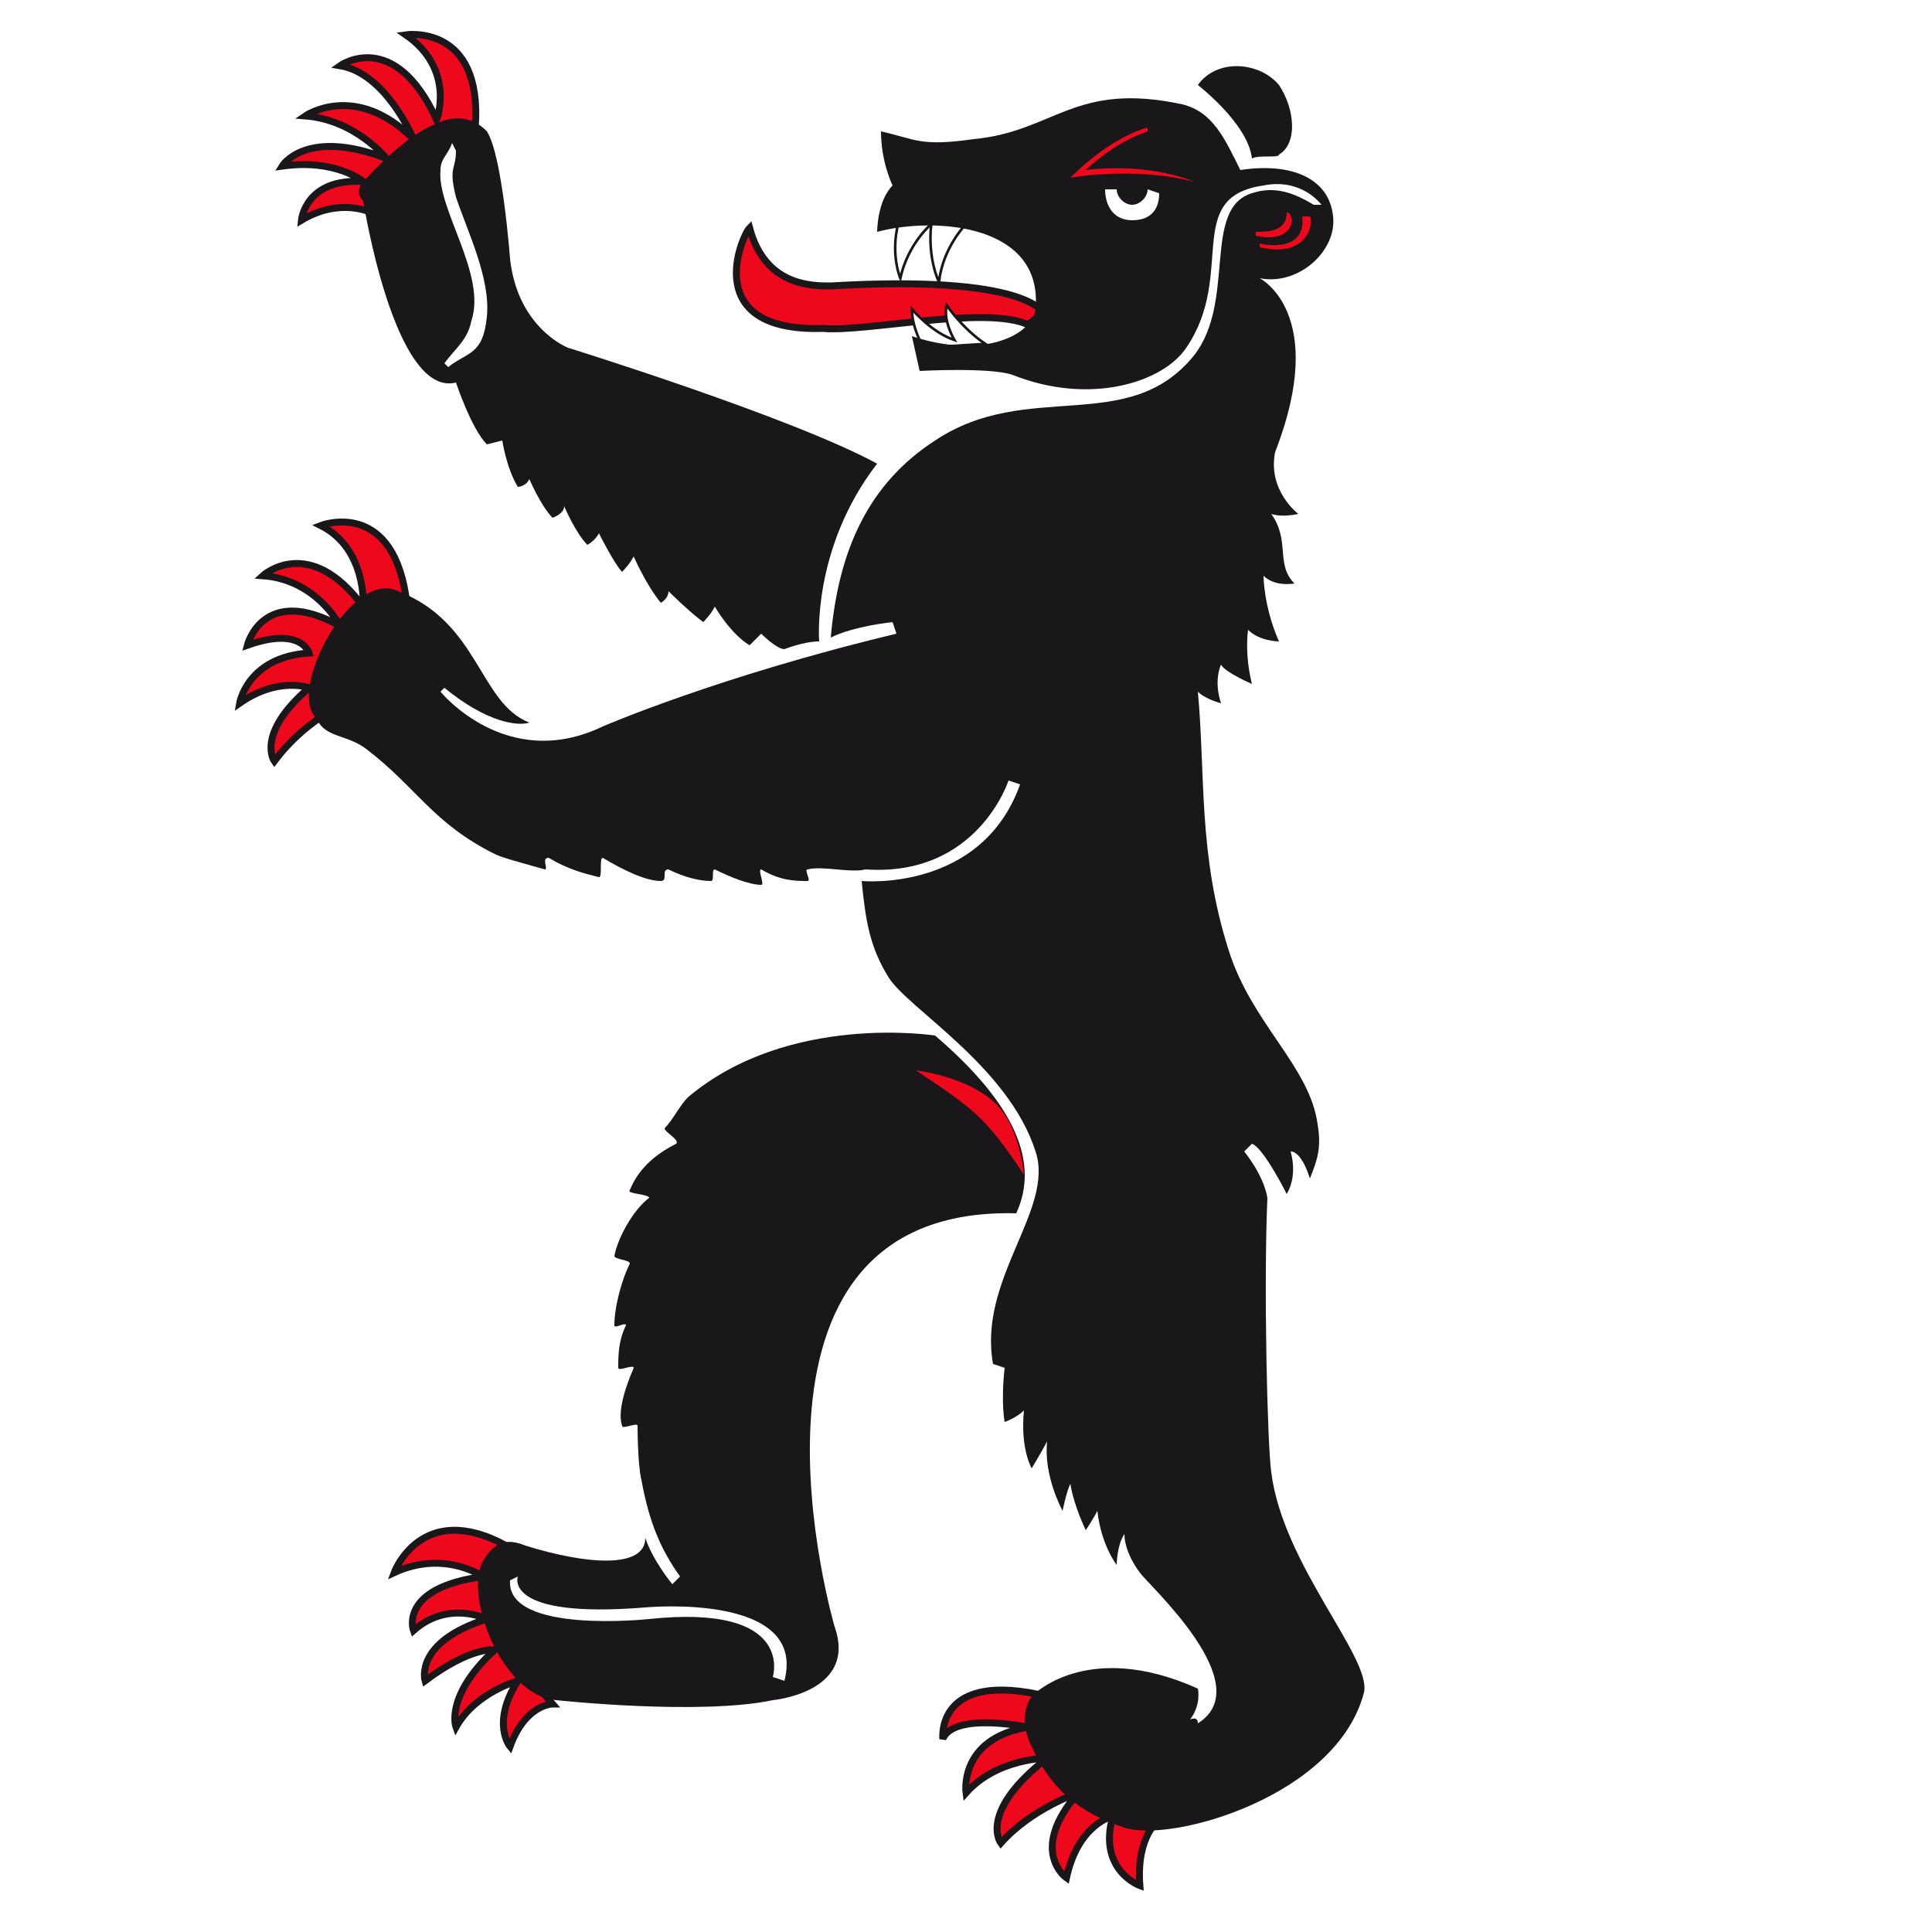 <?xml version="1.0" encoding="utf-8"?>
<!-- Generator: Adobe Illustrator 18.1.1, SVG Export Plug-In . SVG Version: 6.00 Build 0)  -->
<svg version="1.1" id="Ebene_1" xmlns="http://www.w3.org/2000/svg" xmlns:xlink="http://www.w3.org/1999/xlink" x="0px" y="0px"
	 viewBox="0 0 50 50" enable-background="new 0 0 50 50" xml:space="preserve">
<g>
	<rect x="0" fill="#FFFFFF" width="50" height="50"/>
	<rect x="0" fill="none" width="50" height="50"/>
	<path fill-rule="evenodd" clip-rule="evenodd" fill="#ED081B" d="M12.3,3.3c0.2-2.7-1.8-2.4-1.8-2.4c1.3,0.9,0.8,2.2,0.8,2.2
		c-1.1-2.4-2.5-1.4-2.5-1.4c1.2,0.2,1.9,1.9,1.9,1.9C9.2,2.1,7.9,3,7.9,3C9.2,3.1,10,4.1,10,4.1C7.9,3.3,7.3,4.3,7.3,4.3
		c1.4-0.2,2.1,0.4,2.1,0.4c-1.5-0.1-1.6,1-1.6,1c1-0.6,1.8-0.2,1.8-0.2C11,3.4,12.3,3.3,12.3,3.3z"/>
	<path fill="none" stroke="#1A171B" stroke-width="0.179" stroke-miterlimit="3.864" d="M12.3,3.3c0.2-2.7-1.8-2.4-1.8-2.4
		c1.3,0.9,0.8,2.2,0.8,2.2c-1.1-2.4-2.5-1.4-2.5-1.4c1.2,0.2,1.9,1.9,1.9,1.9C9.2,2.1,7.9,3,7.9,3C9.2,3.1,10,4.1,10,4.1
		C7.9,3.3,7.3,4.3,7.3,4.3c1.4-0.2,2.1,0.4,2.1,0.4c-1.5-0.1-1.6,1-1.6,1c1-0.6,1.8-0.2,1.8-0.2C11,3.4,12.3,3.3,12.3,3.3z"/>
	<path fill-rule="evenodd" clip-rule="evenodd" fill="#ED081B" d="M10.5,15.4c-0.4-2.5-2.2-1.8-2.2-1.8c1.2,0.6,1.1,2.1,1.1,2.1
		c-1.4-1.9-2.6-0.8-2.6-0.8c1.4,0.1,2,1.3,2,1.3c-2-1.1-2.4,0.5-2.4,0.5C7.8,16.2,8,16.9,8,16.9c-1.6,0.1-1.8,1.3-1.8,1.3
		c1-0.7,1.8-0.4,1.8-0.4c-1.4,1.2-0.9,1.9-0.9,1.9c0.6-0.8,1.3-1.2,1.3-1.2C8.1,16.5,10.5,15.4,10.5,15.4z"/>
	<path fill="none" stroke="#1A171B" stroke-width="0.179" stroke-miterlimit="3.864" d="M10.5,15.4c-0.4-2.5-2.2-1.8-2.2-1.8
		c1.2,0.6,1.1,2.1,1.1,2.1c-1.4-1.9-2.6-0.8-2.6-0.8c1.4,0.1,2,1.3,2,1.3c-2-1.1-2.4,0.5-2.4,0.5C7.8,16.2,8,16.9,8,16.9
		c-1.6,0.1-1.8,1.3-1.8,1.3c1-0.7,1.8-0.4,1.8-0.4c-1.4,1.2-0.9,1.9-0.9,1.9c0.6-0.8,1.3-1.2,1.3-1.2C8.1,16.5,10.5,15.4,10.5,15.4z
		"/>
	<path fill-rule="evenodd" clip-rule="evenodd" fill="#ED081B" d="M27.1,43.9c-2.9-0.7-2.7,1.1-2.7,1.1c0.3-0.7,2.2-0.3,2.2-0.3
		C24.8,45,25,46.4,25,46.4c0.8-0.9,2.1-0.9,2.1-0.9c-1.8,1.4-1.2,2.2-1.2,2.2c0.8-0.9,2-1.3,2-1.3c-1.3,1.5-0.3,2.2-0.3,2.2
		c0.3-1.4,1.2-1.6,1.2-1.6c-0.4,1.4,0.7,1.8,0.7,1.8c-0.1-1.3,0.5-1.7,0.5-1.7C26.2,45.8,27.1,43.9,27.1,43.9z"/>
	<path fill="none" stroke="#1A171B" stroke-width="0.179" stroke-miterlimit="3.864" d="M27.1,43.9c-2.9-0.7-2.7,1.1-2.7,1.1
		c0.3-0.7,2.2-0.3,2.2-0.3C24.8,45,25,46.4,25,46.4c0.8-0.9,2.1-0.9,2.1-0.9c-1.8,1.4-1.2,2.2-1.2,2.2c0.8-0.9,2-1.3,2-1.3
		c-1.3,1.5-0.3,2.2-0.3,2.2c0.3-1.4,1.2-1.6,1.2-1.6c-0.4,1.4,0.7,1.8,0.7,1.8c-0.1-1.3,0.5-1.7,0.5-1.7
		C26.2,45.8,27.1,43.9,27.1,43.9z"/>
	<path fill-rule="evenodd" clip-rule="evenodd" fill="#ED081B" d="M13.1,40c-2.2-1.2-2.9,0.7-2.9,0.7c1.3-0.6,2.3,0.1,2.3,0.1
		c-2.2,0.3-1.8,1.4-1.8,1.4c0.9-0.8,1.9-0.3,1.9-0.3c-1.9,0.6-1.6,1.6-1.6,1.6c1.2-0.9,1.8-0.8,1.8-0.8c-1.3,1.2-1,2-1,2
		c0.5-0.9,1.6-1.2,1.6-1.2c-0.7,1.1-0.2,1.7-0.2,1.7c0.4-1.1,1.1-1.1,1.1-1.1C11.9,41.4,13.1,40,13.1,40z"/>
	<path fill="none" stroke="#1A171B" stroke-width="0.179" stroke-miterlimit="3.864" d="M13.1,40c-2.2-1.2-2.9,0.7-2.9,0.7
		c1.3-0.6,2.3,0.1,2.3,0.1c-2.2,0.3-1.8,1.4-1.8,1.4c0.9-0.8,1.9-0.3,1.9-0.3c-1.9,0.6-1.6,1.6-1.6,1.6c1.2-0.9,1.8-0.8,1.8-0.8
		c-1.3,1.2-1,2-1,2c0.5-0.9,1.6-1.2,1.6-1.2c-0.7,1.1-0.2,1.7-0.2,1.7c0.4-1.1,1.1-1.1,1.1-1.1C11.9,41.4,13.1,40,13.1,40z"/>
	<path fill-rule="evenodd" clip-rule="evenodd" fill="#1A171B" d="M20.3,43.5c0.6-2.3-3.6-1.9-3.6-1.9c-3.7,0.3-3.3-0.8-3.3-0.8
		l-0.2,0.1c-0.1,1.4,3.6,1,3.6,1c3.8-0.4,3.2,1.5,3.2,1.5L20.3,43.5z M24.2,26.8c2.1,1.8,2.7,3.3,2.1,4.6
		c-7.9-0.2-4.7,10.7-4.7,10.7C22.2,43.8,20,44,20,44c-1.9,0.4-5.6,0-5.6,0c-1.4-0.1-2.4-2.7-1.9-3.6c0.3-0.5,0.6-0.6,1.1-0.4
		c1.6,0.5,3.1,0.6,3.1-0.2c0.2,0.6,0.7,1.2,0.7,1.2l0.2-0.2c-0.5-0.7-0.8-1.4-1-2.5c-0.1-0.4-0.1-1.4-0.1-1.4c0-0.1-0.4,0.1-0.4,0
		c-0.1-0.3,0-0.8,0.3-1.5c0-0.1-0.4,0.1-0.4,0c0-0.3,0-0.7,0.2-1.1c0-0.1-0.3,0.1-0.3,0c0-0.5,0.2-1.2,0.4-1.6
		c0-0.1-0.4-0.1-0.4-0.2c0.1-0.5,0.5-1.2,0.9-1.5c0-0.1-0.6-0.1-0.5-0.2c0.2-0.5,0.6-0.9,1.2-1.2c0.1-0.1-0.3-0.3-0.3-0.4
		c0.2-0.2,0.4-0.6,0.6-0.8C20.4,26.2,24.2,26.8,24.2,26.8z"/>
	<path fill="none" stroke="#1A171B" stroke-width="0" stroke-miterlimit="3.864" d="M20.3,43.5c0.6-2.3-3.6-1.9-3.6-1.9
		c-3.7,0.3-3.3-0.8-3.3-0.8l-0.2,0.1c-0.1,1.4,3.6,1,3.6,1c3.8-0.4,3.2,1.5,3.2,1.5L20.3,43.5z M24.2,26.8c2.1,1.8,2.7,3.3,2.1,4.6
		c-7.9-0.2-4.7,10.7-4.7,10.7C22.2,43.8,20,44,20,44c-1.9,0.4-5.6,0-5.6,0c-1.4-0.1-2.4-2.7-1.9-3.6c0.3-0.5,0.6-0.6,1.1-0.4
		c1.6,0.5,3.1,0.6,3.1-0.2c0.2,0.6,0.7,1.2,0.7,1.2l0.2-0.2c-0.5-0.7-0.8-1.4-1-2.5c-0.1-0.4-0.1-1.4-0.1-1.4c0-0.1-0.4,0.1-0.4,0
		c-0.1-0.3,0-0.8,0.3-1.5c0-0.1-0.4,0.1-0.4,0c0-0.3,0-0.7,0.2-1.1c0-0.1-0.3,0.1-0.3,0c0-0.5,0.2-1.2,0.4-1.6
		c0-0.1-0.4-0.1-0.4-0.2c0.1-0.5,0.5-1.2,0.9-1.5c0-0.1-0.6-0.1-0.5-0.2c0.2-0.5,0.6-0.9,1.2-1.2c0.1-0.1-0.3-0.3-0.3-0.4
		c0.2-0.2,0.4-0.6,0.6-0.8C20.4,26.2,24.2,26.8,24.2,26.8z"/>
	<path fill-rule="evenodd" clip-rule="evenodd" fill="#ED081B" d="M26.5,30.4c-1-1.5-1.3-1.7-2.8-2.7c1.4,0.2,2,0.8,2,0.8
		C26.4,29.1,26.5,30.4,26.5,30.4z"/>
	<path fill="none" stroke="#ED081B" stroke-width="0" stroke-miterlimit="3.864" d="M26.5,30.4c-1-1.5-1.3-1.7-2.8-2.7
		c1.4,0.2,2,0.8,2,0.8C26.4,29.1,26.5,30.4,26.5,30.4z"/>
	<path fill-rule="evenodd" clip-rule="evenodd" fill="#ED081B" d="M26.6,8.4c-1.1-0.5-4.2,0.2-5.3,0.1c-3.2,0.1-2.1-2.4-1.9-2.6
		c0.4,1.5,1.6,1.5,2.1,1.5C26.6,7.1,27,8.1,27,8.1L26.6,8.4z"/>
	<path fill="none" stroke="#1A171B" stroke-width="0.179" stroke-miterlimit="3.864" d="M26.6,8.4c-1.1-0.5-4.2,0.2-5.3,0.1
		c-3.2,0.1-2.1-2.4-1.9-2.6c0.4,1.5,1.6,1.5,2.1,1.5C26.6,7.1,27,8.1,27,8.1L26.6,8.4z"/>
	<path fill-rule="evenodd" clip-rule="evenodd" fill="#FFFFFF" d="M23.3,5.6c-0.3,0.9,0,1.6,0,1.6c0.2-0.9,0.8-1.4,0.8-1.4
		c-0.1,0.9,0.2,1.5,0.2,1.5C24.4,6.4,25,5.8,25,5.8L23.3,5.6z"/>
	<path fill="none" stroke="#1A171B" stroke-width="6.729839e-02" stroke-miterlimit="3.864" d="M23.3,5.6c-0.3,0.9,0,1.6,0,1.6
		c0.2-0.9,0.8-1.4,0.8-1.4c-0.1,0.9,0.2,1.5,0.2,1.5C24.4,6.4,25,5.8,25,5.8L23.3,5.6z"/>
	<path fill-rule="evenodd" clip-rule="evenodd" fill="#FFFFFF" d="M25.5,8.9c-0.6-0.4-1-1-1-1c-0.1,0.4,0.2,0.9,0.2,0.9
		C24.1,8.6,23.6,8,23.6,8c0,0.5,0.3,1,0.3,1L25.5,8.9z"/>
	<path fill="none" stroke="#1A171B" stroke-width="6.729839e-02" stroke-miterlimit="3.864" d="M25.5,8.9c-0.6-0.4-1-1-1-1
		c-0.1,0.4,0.2,0.9,0.2,0.9C24.1,8.6,23.6,8,23.6,8c0,0.5,0.3,1,0.3,1L25.5,8.9z"/>
	<path fill-rule="evenodd" clip-rule="evenodd" fill="#1A171B" d="M32.6,7.2c1,0.2,2-0.7,1.9-1.6c-0.1-1-1.1-1.4-2.4-1.2
		c-0.4-0.8-0.7-1.5-1.5-1.7c-2.8-0.6-3.3,0.7-5.4,0.9c-1.4,0.2-1.5,0-2.4-0.2c0,0.8,0.3,1.4,0.3,1.4c-0.4,0.4-0.4,1.2-0.4,1.2
		c1.5-0.4,4.3-0.2,4.1,2c-0.1,0.7-1.4,1.3-3.2,0.7l0.2,0.9c0,0,1.8-0.1,2.4,0.1c2,0.8,3.9,0.2,4.5-0.7c1.3-1.9-0.1-3.9,2-4.2
		c1-0.2,1.5,0.5,1.5,0.5L34,5.3c-0.5-0.3-1-0.5-1.6-0.3c-1.3,0.4-0.4,2.8-1.5,4.2c-1.7,2.1-4.3,0.6-6.7,2.2
		c-1.7,1.1-2.5,2.8-2.7,5.1c0.6-0.3,1.6-0.4,1.6-0.4l0.1,0.3c-4.6,1.1-7.6,2.4-7.6,2.4c-2.5,1.2-4.2-0.9-4.2-0.9l0.1-0.1
		c1.1,0.9,1.9,1,2.2,0.9c-1.3-0.5-1.3-2.6-3.4-3.4c-1.2-0.6-2.9,2.6-2.1,3.3C8.4,19.1,9,19,9.5,19.4c1.3,1,1.7,1.9,3.3,2.7
		c0.2,0.1,0.6,0.2,1.3,0.4c0.1,0-0.1-0.3,0.1-0.3c0.5,0.3,0.9,0.4,1.3,0.5c0.1,0,0-0.5,0.1-0.5c0.5,0.3,1.1,0.6,1.5,0.6
		c0.2,0,0-0.3,0.2-0.3c0.4,0.2,0.8,0.3,1.1,0.3c0.1,0,0-0.3,0.1-0.3c0.4,0.2,0.9,0.4,1.2,0.4c0.1,0-0.1-0.4,0-0.4
		c0.5,0.3,0.9,0.3,1.2,0.3c0.1,0-0.1-0.3,0-0.3c0.4-0.1,1.1,0.1,1.5,0c2.9,0.2,3.7-2.3,3.7-2.3l0.3,0.1c-1,2.8-4.1,2.5-4.1,2.5
		c0.1,1,0.2,1.7,0.7,2.5c0.5,0.8,3.1,2.3,3.8,4.5c0.5,1.5-1.5,3.3-1.1,5.5l0.3,0.1c-0.1,0.9,0,1.4,0,1.4s0.3-0.1,0.5-0.3
		c-0.1,1,0.2,1.5,0.2,1.5s0.3-0.5,0.4-0.7c-0.1,0.9,0.4,1.8,0.4,1.8s0.1-0.5,0.2-0.7c0.1,0.6,0.4,1.2,0.4,1.2s0.2-0.3,0.3-0.5
		c0.1,0.9,0.5,1.4,0.5,1.4s0-0.5,0.2-0.8c0,0.5,0.4,1,0.4,1c0.2,0.3,3.1,2.9,1.5,3.9c0-0.2-0.2-0.1-0.2-0.1c0.3-0.4,0.2-0.8,0.2-0.8
		c-2.9-1.3-4.3,0.2-4.3,0.2c-0.4,0.6,0,1.3,0,1.3c0.5,1.1,1.2,1.7,2.4,2.1c1.2,0.4,5.5-0.8,6.2-3.5c0.2-0.9-2.1-3.3-2.4-5.7
		c-0.1-0.7-0.2-4.8-0.1-7.1c-0.1-0.6-0.6-1.2-0.6-1.2l0.2-0.2c0.3,0.1,0.9,1.3,0.9,1.3c0.3-0.5,0.1-1.1,0.1-1.1
		c0.3,0,0.5,0.7,0.5,0.7c0.2-0.5,0.3-0.8,0.2-1.4c-0.2-1.5-1.7-2.6-2.3-4.5c-0.8-2.5-0.6-4.6-0.8-6.7c0.2,0.2,0.6,0.3,0.6,0.3
		c-0.2-0.6,0-1,0-1c0.1,0.2,0.8,0.5,0.8,0.5c-0.2-0.8-0.1-1.4-0.1-1.4c0.3,0.3,0.8,0.3,0.8,0.3c-0.4-0.9-0.4-1.7-0.4-1.7
		c0.3,0.3,0.8,0.2,0.8,0.2c-0.5-0.5-0.1-1.1-0.6-1.8c0.3,0.1,0.7,0,0.7,0s-0.8-0.6-0.6-1.6C34.4,8.1,32.6,7.2,32.6,7.2z M28.6,4.9
		h0.3c0,0.2,0.2,0.4,0.4,0.4c0.2,0,0.4-0.2,0.4-0.4L30,5c0,0.4-0.2,0.7-0.7,0.7C28.8,5.7,28.6,5.3,28.6,4.9z"/>
	<path fill="none" stroke="#1A171B" stroke-width="0" stroke-miterlimit="3.864" d="M32.6,7.2c1,0.2,2-0.7,1.9-1.6
		c-0.1-1-1.1-1.4-2.4-1.2c-0.4-0.8-0.7-1.5-1.5-1.7c-2.8-0.6-3.3,0.7-5.4,0.9c-1.4,0.2-1.5,0-2.4-0.2c0,0.8,0.3,1.4,0.3,1.4
		c-0.4,0.4-0.4,1.2-0.4,1.2c1.5-0.4,4.3-0.2,4.1,2c-0.1,0.7-1.4,1.3-3.2,0.7l0.2,0.9c0,0,1.8-0.1,2.4,0.1c2,0.8,3.9,0.2,4.5-0.7
		c1.3-1.9-0.1-3.9,2-4.2c1-0.2,1.5,0.5,1.5,0.5L34,5.3c-0.5-0.3-1-0.5-1.6-0.3c-1.3,0.4-0.4,2.8-1.5,4.2c-1.7,2.1-4.3,0.6-6.7,2.2
		c-1.7,1.1-2.5,2.8-2.7,5.1c0.6-0.3,1.6-0.4,1.6-0.4l0.1,0.3c-4.6,1.1-7.6,2.4-7.6,2.4c-2.5,1.2-4.2-0.9-4.2-0.9l0.1-0.1
		c1.1,0.9,1.9,1,2.2,0.9c-1.3-0.5-1.3-2.6-3.4-3.4c-1.2-0.6-2.9,2.6-2.1,3.3C8.4,19.1,9,19,9.5,19.4c1.3,1,1.7,1.9,3.3,2.7
		c0.2,0.1,0.6,0.2,1.3,0.4c0.1,0-0.1-0.3,0.1-0.3c0.5,0.3,0.9,0.4,1.3,0.5c0.1,0,0-0.5,0.1-0.5c0.5,0.3,1.1,0.6,1.5,0.6
		c0.2,0,0-0.3,0.2-0.3c0.4,0.2,0.8,0.3,1.1,0.3c0.1,0,0-0.3,0.1-0.3c0.4,0.2,0.9,0.4,1.2,0.4c0.1,0-0.1-0.4,0-0.4
		c0.5,0.3,0.9,0.3,1.2,0.3c0.1,0-0.1-0.3,0-0.3c0.4-0.1,1.1,0.1,1.5,0c2.9,0.2,3.7-2.3,3.7-2.3l0.3,0.1c-1,2.8-4.1,2.5-4.1,2.5
		c0.1,1,0.2,1.7,0.7,2.5c0.5,0.8,3.1,2.3,3.8,4.5c0.5,1.5-1.5,3.3-1.1,5.5l0.3,0.1c-0.1,0.9,0,1.4,0,1.4s0.3-0.1,0.5-0.3
		c-0.1,1,0.2,1.5,0.2,1.5s0.3-0.5,0.4-0.7c-0.1,0.9,0.4,1.8,0.4,1.8s0.1-0.5,0.2-0.7c0.1,0.6,0.4,1.2,0.4,1.2s0.2-0.3,0.3-0.5
		c0.1,0.9,0.5,1.4,0.5,1.4s0-0.5,0.2-0.8c0,0.5,0.4,1,0.4,1c0.2,0.3,3.1,2.9,1.5,3.9c0-0.2-0.2-0.1-0.2-0.1c0.3-0.4,0.2-0.8,0.2-0.8
		c-2.9-1.3-4.3,0.2-4.3,0.2c-0.4,0.6,0,1.3,0,1.3c0.5,1.1,1.2,1.7,2.4,2.1c1.2,0.4,5.5-0.8,6.2-3.5c0.2-0.9-2.1-3.3-2.4-5.7
		c-0.1-0.7-0.2-4.8-0.1-7.1c-0.1-0.6-0.6-1.2-0.6-1.2l0.2-0.2c0.3,0.1,0.9,1.3,0.9,1.3c0.3-0.5,0.1-1.1,0.1-1.1
		c0.3,0,0.5,0.7,0.5,0.7c0.2-0.5,0.3-0.8,0.2-1.4c-0.2-1.5-1.7-2.6-2.3-4.5c-0.8-2.5-0.6-4.6-0.8-6.7c0.2,0.2,0.6,0.3,0.6,0.3
		c-0.2-0.6,0-1,0-1c0.1,0.2,0.8,0.5,0.8,0.5c-0.2-0.8-0.1-1.4-0.1-1.4c0.3,0.3,0.8,0.3,0.8,0.3c-0.4-0.9-0.4-1.7-0.4-1.7
		c0.3,0.3,0.8,0.2,0.8,0.2c-0.5-0.5-0.1-1.1-0.6-1.8c0.3,0.1,0.7,0,0.7,0s-0.8-0.6-0.6-1.6C34.4,8.1,32.6,7.2,32.6,7.2z M28.6,4.9
		h0.3c0,0.2,0.2,0.4,0.4,0.4c0.2,0,0.4-0.2,0.4-0.4L30,5c0,0.4-0.2,0.7-0.7,0.7C28.8,5.7,28.6,5.3,28.6,4.9z"/>
	<path fill-rule="evenodd" clip-rule="evenodd" fill="#1A171B" d="M32.4,4.1c-0.1-0.9-1.4-1.9-1.4-1.9c0.5-0.7,1.6-0.6,2.1,0
		c0.4,0.6,0.5,1.5,0,1.8C33.1,4.1,32.6,4,32.4,4.1z"/>
	<path fill="none" stroke="#1A171B" stroke-width="0" stroke-miterlimit="3.864" d="M32.4,4.1c-0.1-0.9-1.4-1.9-1.4-1.9
		c0.5-0.7,1.6-0.6,2.1,0c0.4,0.6,0.5,1.5,0,1.8C33.1,4.1,32.6,4,32.4,4.1z"/>
	<path fill-rule="evenodd" clip-rule="evenodd" fill="#ED081B" d="M30.9,4.7c-1.6-0.4-3.2-0.1-3.2-0.1c1.1-1.1,2-1.3,2-1.3l0,0.1
		c-0.9,0.3-1.6,1-1.6,1C29.8,4.2,30.9,4.7,30.9,4.7L30.9,4.7z"/>
	<path fill="none" stroke="#ED081B" stroke-width="0" stroke-miterlimit="3.864" d="M30.9,4.7c-1.6-0.4-3.2-0.1-3.2-0.1
		c1.1-1.1,2-1.3,2-1.3l0,0.1c-0.9,0.3-1.6,1-1.6,1C29.8,4.2,30.9,4.7,30.9,4.7L30.9,4.7z"/>
	<path fill-rule="evenodd" clip-rule="evenodd" fill="#ED081B" d="M33.3,5.5C33.3,6,32.8,6,32.5,6c0,0.1,0,0.1,0,0.1
		c0.9,0.2,1-0.4,0.9-0.5C33.4,5.5,33.3,5.5,33.3,5.5z"/>
	<path fill="none" stroke="#ED081B" stroke-width="0" stroke-miterlimit="3.864" d="M33.3,5.5C33.3,6,32.8,6,32.5,6
		c0,0.1,0,0.1,0,0.1c0.9,0.2,1-0.4,0.9-0.5C33.4,5.5,33.3,5.5,33.3,5.5z"/>
	<path fill-rule="evenodd" clip-rule="evenodd" fill="#ED081B" d="M33.7,5.6c0.1,0.8-0.7,0.8-1.1,0.7c0,0.1,0,0.1,0,0.1
		c1.3,0.3,1.4-0.7,1.3-0.8C33.8,5.6,33.7,5.6,33.7,5.6z"/>
	<path fill="none" stroke="#ED081B" stroke-width="0" stroke-miterlimit="3.864" d="M33.7,5.6c0.1,0.8-0.7,0.8-1.1,0.7
		c0,0.1,0,0.1,0,0.1c1.3,0.3,1.4-0.7,1.3-0.8C33.8,5.6,33.7,5.6,33.7,5.6z"/>
	<path fill-rule="evenodd" clip-rule="evenodd" fill="#1A171B" d="M11.7,3.7c-0.1,0.3-0.3,0.4-0.3,0.7c-0.1,1,1.2,2.7,0.8,3.9
		c-0.1,0.5-0.4,0.7-0.7,1.1l0.1,0.1c0.5-0.4,0.9-0.3,1-1.3c0.1-1-0.5-2.2-0.8-3.1c-0.2-0.8,0-0.7,0-1.2L11.7,3.7z M22.7,12
		c-1.7,2.2-1.5,4.6-1.5,4.6c-0.4,0-0.9,0.2-0.9,0.2c-0.2,0-0.6-0.4-0.6-0.4c-0.1,0.1-0.3,0.3-0.3,0.3c-0.5-0.3-0.9-1-0.9-1
		c-0.1,0.2-0.3,0.4-0.3,0.4c-0.4-0.3-0.9-0.8-0.9-0.8c0,0.2-0.2,0.3-0.2,0.3c-0.4-0.5-0.7-1.2-0.7-1.2c-0.1,0.2-0.3,0.4-0.3,0.4
		c-0.2-0.2-0.6-1-0.6-1c-0.1,0.2-0.3,0.3-0.3,0.3c-0.3-0.3-0.6-1-0.6-1c0,0.2-0.3,0.3-0.3,0.3c-0.3-0.3-0.6-1-0.6-1
		c-0.1,0.2-0.3,0.2-0.3,0.2c-0.3-0.5-0.4-1.2-0.4-1.2l-0.4,0.1c-0.4-0.4-0.8-1.6-0.8-1.6c-1.6,0.4-2.4-4.7-2.4-4.7
		C9.1,4.9,9.5,4.6,9.5,4.6c1.1-1.2,1.8-1.4,1.8-1.4c0.8-0.4,1.3,0.2,1.3,0.2c0.4,0.6,0.6,3.3,0.6,3.3c0.2,1.8,1.5,2.3,1.5,2.3
		S20.5,10.8,22.7,12z"/>
	<path fill="none" stroke="#1A171B" stroke-width="0" stroke-miterlimit="3.864" d="M11.7,3.7c-0.1,0.3-0.3,0.4-0.3,0.7
		c-0.1,1,1.2,2.7,0.8,3.9c-0.1,0.5-0.4,0.7-0.7,1.1l0.1,0.1c0.5-0.4,0.9-0.3,1-1.3c0.1-1-0.5-2.2-0.8-3.1c-0.2-0.8,0-0.7,0-1.2
		L11.7,3.7z M22.7,12c-1.7,2.2-1.5,4.6-1.5,4.6c-0.4,0-0.9,0.2-0.9,0.2c-0.2,0-0.6-0.4-0.6-0.4c-0.1,0.1-0.3,0.3-0.3,0.3
		c-0.5-0.3-0.9-1-0.9-1c-0.1,0.2-0.3,0.4-0.3,0.4c-0.4-0.3-0.9-0.8-0.9-0.8c0,0.2-0.2,0.3-0.2,0.3c-0.4-0.5-0.7-1.2-0.7-1.2
		c-0.1,0.2-0.3,0.4-0.3,0.4c-0.2-0.2-0.6-1-0.6-1c-0.1,0.2-0.3,0.3-0.3,0.3c-0.3-0.3-0.6-1-0.6-1c0,0.2-0.3,0.3-0.3,0.3
		c-0.3-0.3-0.6-1-0.6-1c-0.1,0.2-0.3,0.2-0.3,0.2c-0.3-0.5-0.4-1.2-0.4-1.2l-0.4,0.1c-0.4-0.4-0.8-1.6-0.8-1.6
		c-1.6,0.4-2.4-4.7-2.4-4.7C9.1,4.9,9.5,4.6,9.5,4.6c1.1-1.2,1.8-1.4,1.8-1.4c0.8-0.4,1.3,0.2,1.3,0.2c0.4,0.6,0.6,3.3,0.6,3.3
		c0.2,1.8,1.5,2.3,1.5,2.3S20.5,10.8,22.7,12z"/>
</g>
</svg>
